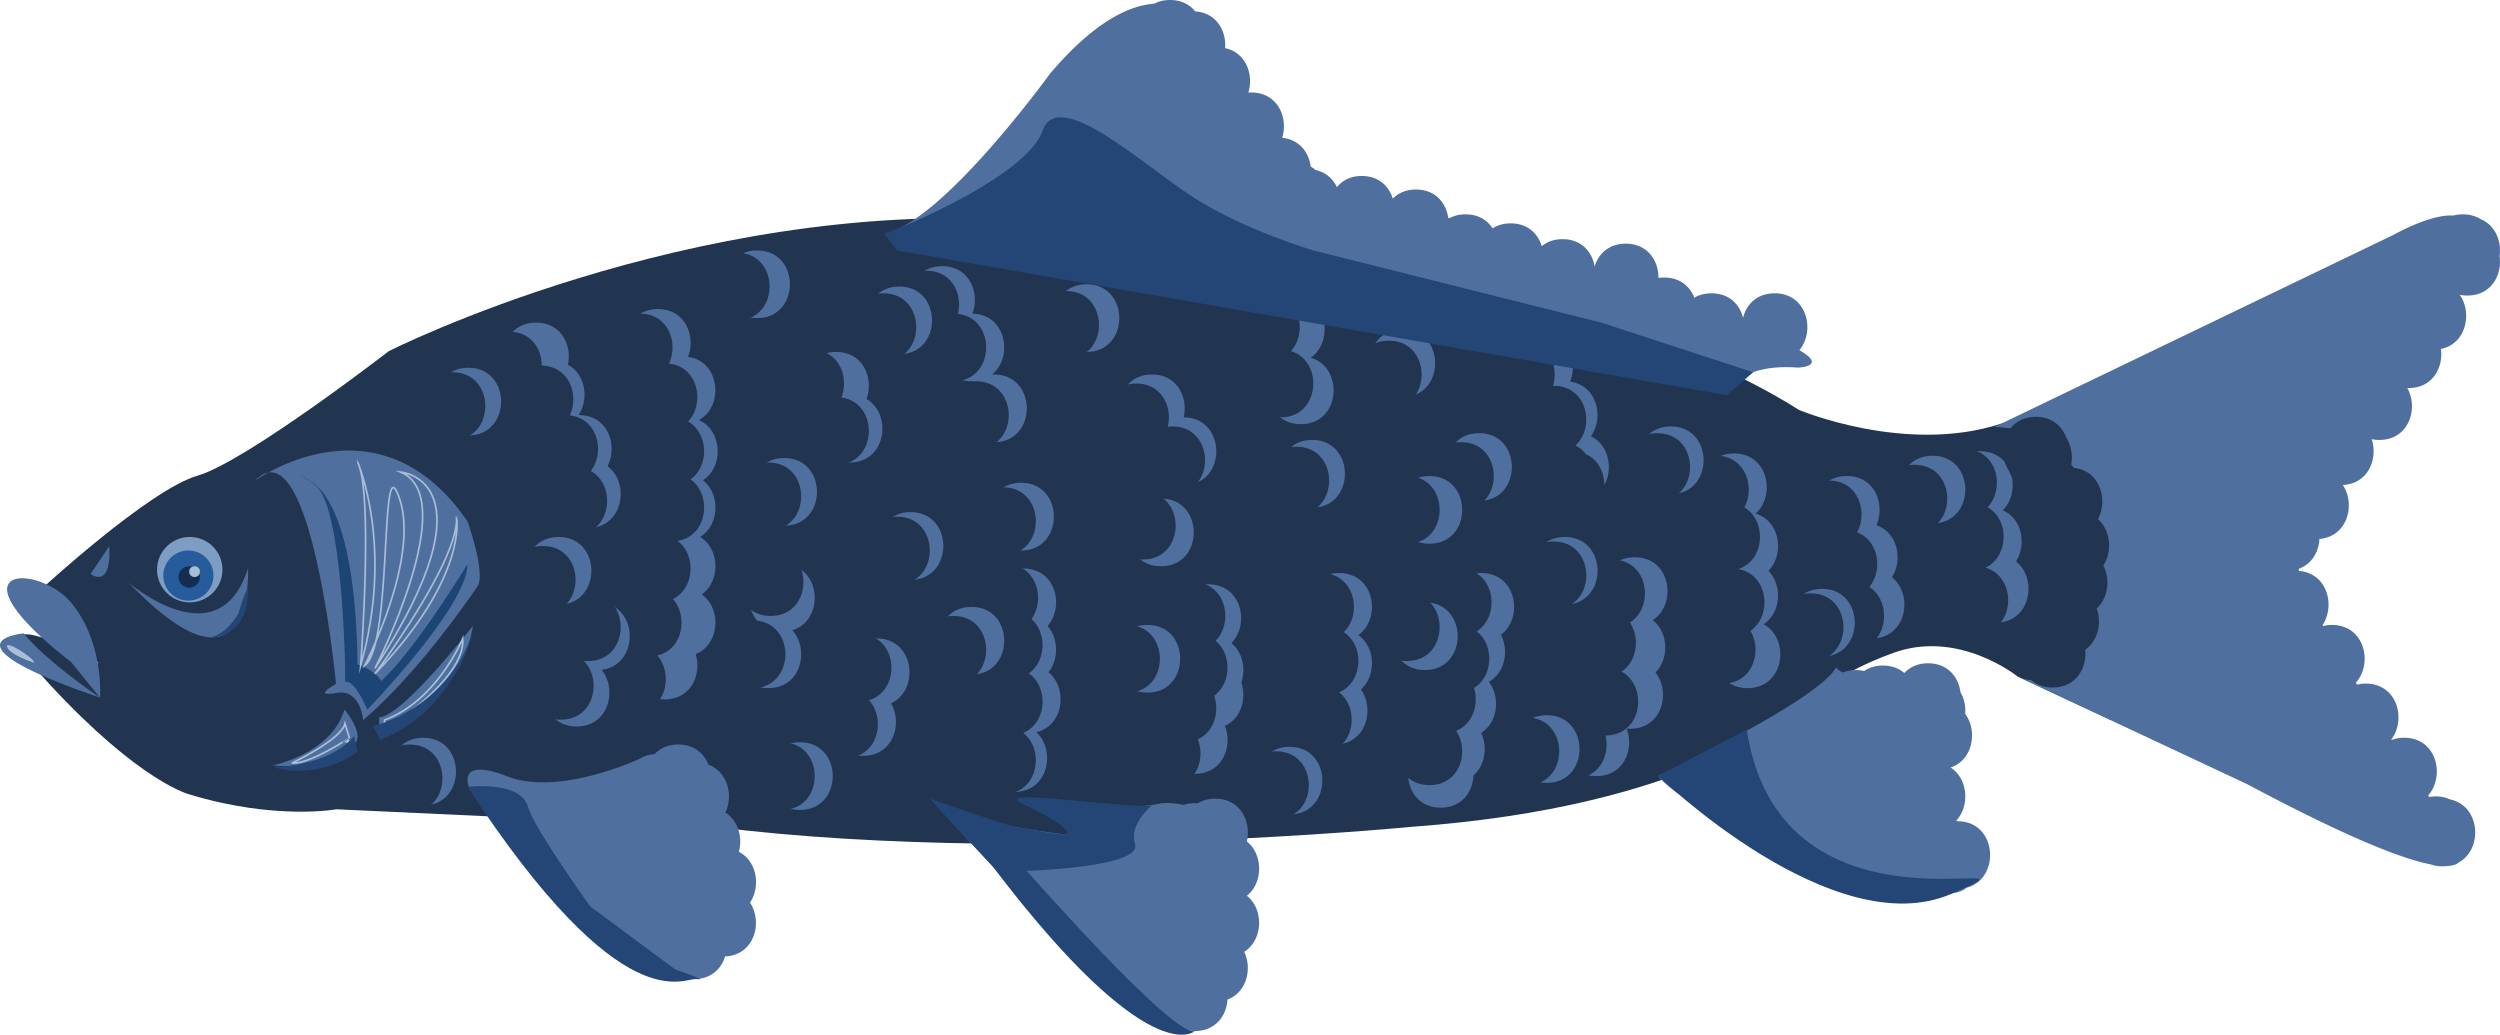 <svg xmlns="http://www.w3.org/2000/svg" width="369.372" height="152.875" viewBox="121.463 320.666 369.372 152.875"><g fill="#213551"><path d="M291.523 354.437l1.552.099-1.552-.099zm-6.032-.385l4.118.263-4.118-.263zm8.206.524l.628.04-.628-.04zm-4.088-.261l1.914.122-1.914-.122zm3.466.221l.622.04-.622-.04zm1.44.092c.421.027.46.029 0 0zm10.087 89.941c15.245-.745 25.529-1.749 25.529-1.749 40.409-2.973 54.695-15.751 57.128-17.275s4.29-4.921 13.974-8.424c9.685-3.502 18.326 3.503 18.326 3.503l13.8 6.425 5.975-5.437 3.674-7.449 1.67-9.366-7.347-17.664s-6.345-8.33-20.371-3.818-29.7-2.083-29.7-2.083c-35.155-22.321-108.34-27.588-114.808-28.014l-.232-.015.217.014-.45-.029c-48.72-3.111-93.094 19.366-93.094 19.366s-21.081 16.314-28.256 18.396c-7.175 2.083-23.225 16.894-23.225 16.894l8.61 10.852s-20.703-11.5-7.274 3.032 20.705 16.314 20.705 16.314c12.698 3.853 21.718 2.196 21.718 2.196l55.812 2.58c25.092 3.196 54.44 2.811 75.403 1.854m-18.128-90.699l1.233.079-1.233-.079z"/><path d="M272.707 353.235l-.271-.017.015.001.256.016zm21.619 1.381l.19.012-.19-.012zm-18.982-1.212l.706.045-.706-.045zm-2.28-.146l.303.019-.303-.019zm.303.02l1.978.126-1.978-.126zm-.66-.043l.357.023-.357-.023zm3.886.249l2.442.156-2.442-.156zm4.861.31l1.195.076-1.195-.076zm-2.419-.154l2.419.154-2.419-.154zm3.614.23l1.608.103-1.608-.103zm-6.598-.421l.543.035a87.603 87.603 0 0 0-.543-.035z"/></g><path fill="#4F709E" d="M230.628 446.52c.583-2.104-.083-4.599-1.99-5.8 1.196-2.5.356-6.028-2.51-7.074-.645-1.669-2.13-2.979-4.461-2.979-1.529 0-2.69.566-3.494 1.423-1.243.056-2.062.627-2.062.627s-12 5.667-19.667 2.667c-7.667-3-5.667 1.667-5.667 1.667 5.615 9.358 18.514 18.925 23.402 22.347.162 2.361 1.767 4.603 4.82 4.603.514 0 .983-.07 1.415-.187.805.913 1.998 1.52 3.585 1.52 2.503 0 4.03-1.508 4.59-3.351 4.379-.191 5.601-5.099 3.685-7.96 1.6-2.353 1.05-6.133-1.646-7.503zm75.064 6.491c2.413-1.916 2.406-6.115-.011-8.025.675-2.851-.883-6.319-4.681-6.319-1.021 0-1.866.265-2.562.688a5.247 5.247 0 0 0-2.137.248c-1.886-.474-3.377-.225-3.377-.225-6.711 1.377-20.426 0-20.426 0 28.188 9.713-11.03 1.554-11.03 1.554s-9.805-9.713 14.707 16.318c5.764 6.121 10.301 9.718 13.88 11.655.54 1.879 2.075 3.43 4.613 3.43.243 0 .474-.019.699-.046.706.443 1.583.711 2.633.711 3.073 0 4.677-2.271 4.821-4.649 2.847-1.056 3.665-4.57 2.475-7.06 2.796-1.748 2.92-6.263.396-8.28zm81.628-80.607c2.381-2.823 1.164-8.404-3.654-8.404-2.624 0-4.18 1.656-4.668 3.619-.488-1.964-2.041-3.619-4.665-3.619-1.002 0-1.848.242-2.538.65-.644-1.672-2.128-2.983-4.462-2.983-.294 0-.569.027-.836.067.031-2.522-1.577-5.067-4.831-5.067-2.512 0-4.041 1.519-4.596 3.372-.363-2.14-1.93-4.038-4.738-4.038-1.283 0-2.307.4-3.079 1.034-.556-1.85-2.078-3.368-4.588-3.368-1.07 0-1.958.279-2.673.738-.782-1.211-2.108-2.072-3.994-2.072-.924 0-1.711.21-2.37.562l-.19-.06c-.319-2.194-1.908-4.169-4.773-4.169-1.483 0-2.62.532-3.421 1.346-.561-1.84-2.079-3.346-4.579-3.346-1.655 0-2.874.667-3.679 1.647-.572-1.219-1.622-2.196-3.154-2.526a4.284 4.284 0 0 0-.716-.517c-.264-2.083-1.664-3.993-4.21-4.243.914-2.913-.606-6.695-4.573-6.695-.147 0-.288.011-.428.021.817-2.613-.32-5.922-3.43-6.573.198-2.536-1.272-5.219-4.418-5.427-.805-1.005-2.043-1.687-3.724-1.687-.906 0-1.681.203-2.332.542-3.748.276-8.901 2.686-15.406 10.354 0 0-15.983 22.082-24.484 23.591 0 0 93.176 5.58 124.461 23.896 0 0 1.36-4.749 10.542-4.07 0 .001 4.458-.144.206-2.575zM175.111 427.05s-.333-4.667-4-4 0-1.333 0-1.333-3.667-38.667-12-30c0 0 18.196-13.333 31.432 6 0 0 2.568 7.186 1.568 9.426 0 0-8.333 12.574-17 19.907zm312.834-74.019c-.704-.435-1.573-.697-2.612-.697-.51 0-.976.069-1.405.184-3.362-.261-8.817 2.843-8.817 2.843l-59 28.398c16.333.342 15.667 20.529 15.667 20.529-2.245 20.736-11.277 16.764-12.218 16.337l33.885 15.885c14.466 7.702 22.695 11.004 27.146 11.872a5.237 5.237 0 0 0 1.743.285c.242 0 .472-.018.696-.045.833-.035 1.396-.236 1.75-.556 3.576-1.998 3.139-8.368-1.318-9.287a5.055 5.055 0 0 0-2.127-.445c-.341 0-.659.034-.964.086a31.208 31.208 0 0 0-.155-.232c2.519-2.782 1.339-8.521-3.547-8.521-.688 0-1.298.119-1.839.323a3.459 3.459 0 0 0-.051-.078c2.209-2.868.953-8.245-3.777-8.245-.468 0-.898.058-1.297.156a70.312 70.312 0 0 0-.173-.283c2.542-2.775 1.368-8.54-3.53-8.54-.47 0-.902.059-1.304.157l-.08-.147c1.902-2.819.735-7.666-3.502-7.988l-.004-.05c0-.092.008-.183.01-.275 1.928-.698 2.94-2.517 3.037-4.398 4.199-.356 5.353-5.173 3.45-7.979 3.796-.175 5.214-3.912 4.267-6.764.35.072.725.111 1.125.111 4.437 0 5.806-4.724 4.137-7.676.066.002.129.01.197.01 3.56 0 5.145-3.045 4.774-5.775 3.743-.757 4.666-5.349 2.772-8.002.349.072.722.11 1.121.11 3.579 0 5.166-3.077 4.771-5.816.324-2.189-.62-4.594-2.828-5.487zm-71.771 66.34l-.063-.029.063.029zM410.667 442c-.028 0-.052.007-.08.007-.014-.047-.04-.089-.056-.135 1.988-2.172 1.699-6.168-.867-7.807 3.304-1.094 4.025-5.422 2.154-7.925.091-1.114-.144-2.258-.699-3.211-.287-2.231-1.879-4.262-4.785-4.262-1.537 0-2.702.572-3.505 1.438-.781-.675-1.832-1.104-3.162-1.104-1.121 0-2.045.303-2.775.803a5.51 5.51 0 0 0-1.225-.136c-.738 0-1.387.136-1.956.368-.69-.401-.982-.745-.982-.745-2.767 5-26.284 16-26.284 16 4.496 6 31.471 15.667 31.471 15.667 9.239 2.415 12.868 2.025 14.082.879 5.077-1.28 4.636-9.837-1.331-9.837zm-270.223-35.284s13.34 11.566 17.667-2.093c0 0 1 21.52-17.667 2.093zm-2.834-5.355l-2.755 4.097c-.001 0 3.058 2.413 2.755-4.097zm-1.367 22.387s.618-8.159-4.257-14.017-18.625-5.733 0 8.767l4.257 5.25zm0 0s-8.132-5.5-11.257-9.5c0 0-13.112 1.125 11.257 9.5zm25.493 10s8.625-1.625 10.625-8.25c0 0 2.625 3.125 1.75 4.75 0 0-4 4.375-12.375 3.5zm29.606-20.625s-10.481 13.5-13.856 13.5v3.058s11.962-4.808 13.856-16.558zm33.796-4.63c2.776-1.939 2.703-6.733-.243-8.497 2.882-1.73 3.024-6.37.418-8.38 3.103-1.957 2.906-7.354-.589-8.876 3.71-2.02 3.182-8.69-1.611-9.349 1.167-2.95-.312-7.058-4.447-7.058-6.176 0-6.433 9.165-.78 9.942-.944 2.386-.155 5.527 2.368 6.642-3.028 1.658-3.203 6.417-.55 8.458-2.961 1.85-2.941 6.82.062 8.625-2.94 1.767-3.011 6.555-.237 8.493-1.829 1.272-2.409 3.78-1.765 5.854-4.462 1.753-3.831 9.653 1.903 9.653 3.963 0 5.487-3.776 4.578-6.688 3.566-1.411 3.866-6.751.893-8.819z"/><path fill="#213551" d="M223.485 391.497c2.8-1.963 2.68-6.839-.357-8.553 2.51-2.621 1.567-8.073-2.821-8.563 1.414-2.963-.019-7.382-4.307-7.382-6.229 0-6.44 9.328-.635 9.964-1.089 2.296-.48 5.457 1.849 6.764-2.024 2.113-1.815 6.066.649 7.779-2.651 1.852-2.705 6.307-.137 8.241-4.072.687-4.95 5.814-2.63 8.415-2.926 1.437-3.38 5.68-1.351 7.981-5.158 1.21-4.742 9.855 1.255 9.855 4.861 0 6.056-5.68 3.589-8.478 3.801-.892 4.564-5.813 2.309-8.345 3.221-1.573 3.44-6.53.683-8.589 4.486-.732 5.121-6.837 1.904-9.089z"/><path fill="#4F709E" d="M251 415c-4.474 0-5.841 4.812-4.107 7.76-4.242 1.907-3.54 9.574 2.107 9.574 4.474 0 5.841-4.812 4.107-7.76 4.242-1.908 3.539-9.574-2.107-9.574zm-14-11c-4.903 0-6.074 5.777-3.522 8.548-4.876 1.441-4.371 9.785 1.522 9.785 4.903 0 6.074-5.777 3.522-8.548 4.875-1.441 4.37-9.785-1.522-9.785zm12.487-24.377c1.093-2.942-.4-6.956-4.487-6.956-5.471 0-6.298 7.194-2.487 9.377-1.093 2.942.4 6.956 4.487 6.956 5.471 0 6.298-7.194 2.487-9.377zm-38.265 9.927c1.552-2.961.148-7.55-4.222-7.55-.021 0-.04.003-.06.003 1.571-2.331 1.054-6.044-1.573-7.443.621-2.834-.943-6.227-4.7-6.227-5.526 0-6.312 7.339-2.367 9.44-.621 2.834.943 6.227 4.7 6.227.016 0 .03-.004.047-.004-1.459 2.169-1.102 5.534 1.065 7.119-1.554 2.961-.149 7.552 4.221 7.552 5.27 0 6.231-6.675 2.889-9.117zm-1.555 20.117c-4.802 0-6.026 5.544-3.675 8.376-5.762.675-5.539 9.958.675 9.958 4.802 0 6.026-5.544 3.675-8.376 5.762-.676 5.539-9.958-.675-9.958zM256 396.333c-6.449 0-6.449 10 0 10s6.449-10 0-10zM268.333 376c-.108 0-.209.01-.314.015 3.154-2.496 2.193-8.896-2.886-9.009 1.129-2.946-.357-7.007-4.467-7.007-6.403 0-6.445 9.853-.134 9.993-1.128 2.948.358 7.008 4.468 7.008.108 0 .209-.01.313-.015-3.183 2.52-2.178 9.015 3.021 9.015 6.448 0 6.448-10-.001-10zm4 16c-6.449 0-6.449 10 0 10s6.449-10 0-10zm4.034 27.996c1.545-1.906 1.507-4.995-.133-6.829 2.494-2.79 1.306-8.5-3.568-8.5s-6.061 5.71-3.568 8.5c-1.848 2.068-1.669 5.734.529 7.497-1.64 2.021-1.482 5.371.457 7.146-5.166 1.204-4.752 9.857 1.249 9.857 5.07 0 6.152-6.18 3.249-8.822 4.075-.958 4.676-6.542 1.785-8.849zm27.028-4.315c2.717-2.715 1.588-8.681-3.395-8.681-5.178 0-6.194 6.442-3.058 8.984-1.403 1.4-1.786 3.663-1.139 5.531a5.704 5.704 0 0 0 .096 3.909C291.651 427.327 292.351 435 298 435c4.149 0 5.624-4.138 4.434-7.09 2.426-1.087 3.232-4.052 2.43-6.399.694-2.007.204-4.474-1.469-5.83zm-7.05-33.347c.684-2.854-.874-6.334-4.678-6.334-6.445 0-6.448 9.987-.011 9.999-.684 2.854.874 6.334 4.678 6.334 6.444 0 6.448-9.987.011-9.999zm18.762-8.807c3.475-2.373 2.553-9.194-2.774-9.194-5.924 0-6.402 8.434-1.441 9.806-3.475 2.373-2.553 9.194 2.774 9.194 5.925 0 6.402-8.434 1.441-9.806zm.226 12.14c-6.449 0-6.449 10 0 10s6.449-10 0-10zm6.814 28.833c3.428-2.398 2.493-9.167-2.814-9.167s-6.242 6.769-2.814 9.167c-2.278 1.593-2.617 5.108-1.04 7.293-2.977 2.612-1.917 8.874 3.188 8.874 4.668 0 5.955-5.239 3.864-8.132 2.3-2.031 2.173-6.247-.384-8.035zm18.186-9.167c-4.369 0-5.774 4.588-4.223 7.548-2.258 1.65-2.547 5.234-.871 7.384-2.354 1.305-2.982 4.493-1.871 6.799-1.391.879-2.132 2.435-2.195 4.038-3.01 2.598-1.959 8.897 3.161 8.897 3.125 0 4.731-2.349 4.827-4.77 1.739-1.501 2.114-4.233 1.14-6.276 2.487-1.559 2.863-5.321 1.132-7.549 2.406-1.334 3.002-4.642 1.79-6.956 3.341-2.441 2.379-9.115-2.89-9.115zM340 384.667c-6.449 0-6.449 10 0 10s6.449-10 0-10zm16.512.462c1.972-2.722.961-7.518-3.065-8.071 1.167-2.95-.312-7.058-4.447-7.058-6.176 0-6.433 9.165-.78 9.942-.929 2.349-.175 5.425 2.256 6.584-2.099 2.892-.815 8.141 3.857 8.141 5.614 0 6.339-7.575 2.179-9.538zm9.13 27.153c3.631-2.288 2.753-9.282-2.642-9.282-5.227 0-6.216 6.57-2.969 9.059-2.499 1.576-2.866 5.374-1.085 7.592-1.448 1.445-1.809 3.809-1.072 5.709a5.925 5.925 0 0 0-.541-.026c-6.449 0-6.449 10 0 10 4.119 0 5.603-4.079 4.459-7.026.175.016.355.026.541.026 4.768 0 6.007-5.464 3.723-8.314 2.054-2.046 1.915-5.943-.414-7.738zm16.396.614c2.57-1.689 2.812-5.766.708-7.892 2.397-2.417 1.764-7.382-1.898-8.457 2.985-2.609 1.927-8.88-3.181-8.88-5.895 0-6.398 8.352-1.514 9.787-2.123 1.855-2.19 5.552-.221 7.54-2.202 2.211-1.864 6.561 1.016 8.11-3.539 2.339-2.636 9.23 2.719 9.23 5.524-.001 6.311-7.334 2.371-9.438zm18.947-6.942c1.652-2.523.887-6.606-2.29-7.681 1.327-2.961-.126-7.273-4.361-7.273-5.825 0-6.387 8.157-1.689 9.735-.938 2.1-.486 4.873 1.371 6.31-1.916 2.926-.59 7.955 3.984 7.955 5.219 0 6.212-6.547 2.985-9.046zm18.326-2.339c1.593-2.435.947-6.321-1.958-7.556 2.773-2.694 1.657-8.726-3.352-8.726-5.684 0-6.355 7.765-2.019 9.608-2.092 2.032-1.967 5.961.369 7.77-1.917 2.925-.592 7.956 3.984 7.956 5.221 0 6.213-6.558 2.976-9.052z"/><path fill="#213551" d="M208.751 390.254c2.122-2.727 1.098-7.746-3.105-8.216 1.384-2.921.003-7.246-4.144-7.363.004-2.503-1.608-5.008-4.836-5.008-6.39 0-6.444 9.814-.17 9.992-.003 2.329 1.395 4.659 4.191 4.971-1.093 2.304-.46 5.472 1.885 6.772-2.232 2.862-.981 8.266 3.76 8.266 5.504-.001 6.307-7.278 2.419-9.414zm-.418 18.079c-4.995 0-6.118 5.996-3.375 8.701a5.73 5.73 0 0 0-.625-.035c-6.449 0-6.449 10 0 10 4.995 0 6.118-5.996 3.375-8.701.201.022.409.035.625.035 6.449 0 6.449-10 0-10zm37.447-28.941c1.167-2.95-.312-7.058-4.447-7.058-6.176 0-6.433 9.165-.78 9.942-1.167 2.95.312 7.058 4.447 7.058 6.176-.001 6.433-9.166.78-9.942zm-10.447 22.275c-6.449 0-6.449 10 0 10s6.449-10 0-10zm-2.666 10.666c-6.449 0-6.449 10 0 10 6.448 0 6.448-10 0-10zM254 397c-6.449 0-6.449 10 0 10s6.449-10 0-10zm-5.667 17.333c-4.903 0-6.074 5.777-3.522 8.548-4.876 1.441-4.371 9.785 1.522 9.785 4.903 0 6.074-5.777 3.522-8.548 4.876-1.44 4.371-9.785-1.522-9.785zm21.334-21.666c-6.449 0-6.449 10 0 10 6.448 0 6.448-10 0-10zm-6.664-25.625c.709-2.862-.847-6.375-4.67-6.375-6.216 0-6.438 9.289-.67 9.958-.709 2.862.847 6.375 4.67 6.375 6.217 0 6.438-9.289.67-9.958zm2.664 9.958c-6.449 0-6.449 10 0 10 6.448 0 6.448-10 0-10zm6.977 51.948c3.501-1.453 3.781-6.733.828-8.788 2.557-1.787 2.694-5.996.391-8.027 2.092-2.893.806-8.133-3.863-8.133-5.1 0-6.162 6.25-3.196 8.867-1.58 2.186-1.23 5.708 1.048 7.301-2.634 1.844-2.68 6.257-.156 8.206-4.388 1.806-3.733 9.626 1.971 9.626 5.222 0 6.214-6.558 2.977-9.052zm22.023-45.281c-.23 0-.45.016-.664.041.708-2.862-.848-6.374-4.67-6.374-6.449 0-6.449 10 0 10 .23 0 .45-.016.664-.041-.708 2.862.848 6.374 4.67 6.374 6.448 0 6.448-10 0-10zm6.392 31.683c2.72-2.713 1.592-8.684-3.392-8.684-5.177 0-6.194 6.441-3.059 8.983-1.406 1.403-1.775 3.672-1.123 5.54-1.915 1.367-2.443 4.108-1.587 6.234-4.247 1.906-3.546 9.577 2.102 9.577 4.151 0 5.626-4.142 4.432-7.095 2.441-1.095 3.25-4.091 2.421-6.445 2.56-1.841 2.635-6.14.206-8.11zm11.129-42.802c2.552-2.771 1.381-8.548-3.522-8.548-5.892 0-6.397 8.344-1.522 9.785-2.552 2.771-1.381 8.548 3.522 8.548 5.893 0 6.398-8.344 1.522-9.785zm.812 14.119c-6.449 0-6.449 10 0 10s6.449-10 0-10zm6.311 36.282c3.552-1.474 3.788-6.89.695-8.877 2.789-2.688 1.677-8.739-3.34-8.739-5.379 0-6.267 6.953-2.673 9.261-2.106 2.029-1.985 5.971.358 7.783-4.376 1.815-3.718 9.622 1.982 9.622 5.223.001 6.214-6.556 2.978-9.05zM337.333 386c-6.449 0-6.449 10 0 10s6.449-10 0-10zm18.45 1.763a4.34 4.34 0 0 0-1.553-1.274c2.915-2.637 1.846-8.822-3.23-8.822-.029 0-.055.004-.083.004.897-2.909-.627-6.671-4.583-6.671-6.449 0-6.449 10 0 10 .029 0 .055-.004.083-.004-.701 2.274.084 5.06 2.346 6.172-2.458 2.223-2.079 6.972 1.142 8.41.802 1.038 2.047 1.755 3.762 1.755 5.642 0 6.348-7.656 2.116-9.57zm-16.139 26.185c3.629-2.289 2.75-9.281-2.644-9.281-5.223 0-6.214 6.558-2.977 9.052-1.952 1.231-2.587 3.82-1.929 5.952-2.458 1.483-2.901 5.082-1.353 7.352-4.437 1.771-3.798 9.644 1.926 9.644 4.61 0 5.922-5.11 3.941-8.024 2.498-1.006 3.377-3.951 2.639-6.326 2.863-1.74 2.999-6.365.397-8.369zm21.4 5.951c2.33-1.534 2.744-5.034 1.228-7.259 3.674-2.263 2.807-9.307-2.606-9.307-4.612 0-5.924 5.113-3.939 8.027-3.044 1.875-2.961 7.021.233 8.734-1.802 1.181-2.454 3.536-1.967 5.573-6.442.007-6.44 10 .007 10 3.804 0 5.362-3.48 4.678-6.334 5.51-.011 6.297-7.327 2.366-9.434zm17.226-15.15c3.972-1.259 4.282-7.152.909-9.113 1.625-2.957.233-7.636-4.179-7.636-5.459 0-6.295 7.164-2.512 9.364-1.499 2.728-.424 6.914 3.216 7.546-3.168 1.017-3.974 4.99-2.446 7.542-3.512 2.354-2.6 9.214 2.743 9.214 4.492 0 5.851-4.849 4.086-7.794 3.28-2.212 2.677-8.368-1.817-9.123zm19.376 2.638c2.033-2.421 1.438-6.848-1.81-8.065 1.641-2.956.251-7.655-4.169-7.655-5.762 0-6.371 7.978-1.836 9.678-1.246 2.245-.74 5.491 1.511 6.924-2.374 2.825-1.156 8.397 3.659 8.397 5.392.001 6.271-6.989 2.645-9.279zm17.165-2.851c3.466-1.61 3.579-7.085.318-8.926 2.629-2.746 1.478-8.61-3.462-8.61-5.482 0-6.301 7.223-2.462 9.39-2.338 2.442-1.678 7.339 1.969 8.396-4.18 1.949-3.461 9.547 2.161 9.547 5.908 0 6.398-8.393 1.476-9.797z"/><path fill="#4F709E" d="M293 394.333c-6.449 0-6.449 10 0 10s6.449-10 0-10zM291 413c-6.449 0-6.449 10 0 10s6.449-10 0-10zm-9-50.333c-6.449 0-6.449 10 0 10s6.449-10 0-10zm-48.667-5c-6.449 0-6.449 10 0 10s6.449-10 0-10zm4 30.666c-6.449 0-6.449 10 0 10s6.449-10 0-10zm2.334 42c-6.449 0-6.449 10 0 10 6.448 0 6.448-10 0-10zM184 429.667c-6.449 0-6.449 10 0 10s6.449-10 0-10zM204 400c-6.449 0-6.449 10 0 10s6.449-10 0-10zm-13.333-25c-6.449 0-6.449 10 0 10 6.448 0 6.448-10 0-10zm138-5.667c-6.449 0-6.449 10 0 10 6.448 0 6.448-10 0-10zm4 21.667c-6.449 0-6.449 10 0 10 6.448 0 6.448-10 0-10zM332 409.667c-6.449 0-6.449 10 0 10s6.449-10 0-10zM312 431c-6.449 0-6.449 10 0 10s6.449-10 0-10zm38-4.667c-6.449 0-6.449 10 0 10s6.449-10 0-10zM352.667 400c-6.449 0-6.449 10 0 10 6.448 0 6.448-10 0-10zm15.666-16.333c-6.449 0-6.449 10 0 10s6.449-10 0-10zM407 388c-6.449 0-6.449 10 0 10s6.449-10 0-10zm-16.333 19.667c-6.449 0-6.449 10 0 10 6.448 0 6.448-10 0-10zM265 410.333c-6.449 0-6.449 10 0 10s6.449-10 0-10zM254.333 363c-6.449 0-6.449 10 0 10s6.449-10 0-10z"/><path fill="#213551" d="M201.667 401.333c-6.449 0-6.449 10 0 10 6.448 0 6.448-10 0-10zm-13.334-25.666c-6.449 0-6.449 10 0 10s6.449-10 0-10zm-6.333 55c-6.449 0-6.449 10 0 10s6.449-10 0-10zM235 389c-6.449 0-6.449 10 0 10s6.449-10 0-10zm-4.667-31c-6.449 0-6.449 10 0 10s6.449-10 0-10zM237 430.333c-6.449 0-6.449 10 0 10s6.449-10 0-10zm25.333-18.666c-6.449 0-6.449 10 0 10s6.449-10 0-10zM252 364c-6.449 0-6.449 10 0 10s6.449-10 0-10zm27-.333c-6.449 0-6.449 10 0 10s6.449-10 0-10zm11.333 29.666c-6.449 0-6.449 10 0 10s6.449-10 0-10zM288 413c-6.449 0-6.449 10 0 10s6.449-10 0-10zm38.667-42c-6.449 0-6.449 10 0 10 6.448 0 6.448-10 0-10zm2.666 20c-6.449 0-6.449 10 0 10s6.449-10 0-10zm0 17.333c-6.449 0-6.449 10 0 10s6.449-10 0-10zM310 431.667c-6.449 0-6.449 10 0 10s6.449-10 0-10zm37-5c-6.449 0-6.449 10 0 10s6.449-10 0-10zm4-26c-6.449 0-6.449 10 0 10s6.449-10 0-10zm15.333-16c-6.449 0-6.449 10 0 10s6.449-10 0-10zM389 408.333c-6.449 0-6.449 10 0 10s6.449-10 0-10zm15.333-19c-6.449 0-6.449 10 0 10s6.449-10 0-10z"/><circle fill="#7D9DC3" cx="149.5" cy="404.833" r="4.833"/><circle fill="#265C9C" cx="149.295" cy="405.705" r="3.705"/><circle fill="#132E4E" cx="149.417" cy="405.917" r="1.583"/><circle fill="#A8BED7" cx="150.208" cy="405.125" r=".792"/><path fill="#1C4575" d="M172.5 421.402s-.209-25.951-4.487-29.069-1.013-.667-1.013-.667 7.329 1.667 7.29 29l-1.79.736zm1.79 1.265s3.462.805 1.437 2.832c0 0 14.816-15.215 14.816-21.498 0-.001-12.9 21.268-16.253 18.666z"/><path fill="#1C4575" d="M172.434 418.328s5.576.887 5.838 4.441l-2.545 2.729s-1.838-4.411-3.227-4.096l-.066-3.074z"/><path fill="none" stroke="#ACBFD8" stroke-width=".25" stroke-miterlimit="10" d="M164.583 433.417s7.367-3.5 7.85-5.833l.65 2.098c0-.001-5.75 3.901-8.5 3.735zm13.688-6.367v1.45s11.988-7.324 11.567-13.495c0 0-3.764 9.179-11.567 12.045z"/><path fill="#213551" d="M432.227 404.211c1.357-2.066 1.096-5.184-.793-6.838 1.595-2.926.246-7.522-4.052-7.617.407-1.483.192-3.158-.636-4.439-.626-1.712-2.123-3.068-4.496-3.068-4.578 0-5.902 5.036-3.981 7.96.622 1.663 2.068 2.983 4.349 3.033-.517 1.886-.031 4.081 1.449 5.379-.851 1.557-.86 3.583-.042 5.158-.928 1.406-1.096 3.301-.517 4.892-1.202 1.09-1.712 2.784-1.553 4.398-3.45 2.386-2.521 9.179 2.796 9.179 3.475 0 5.074-2.904 4.804-5.582 1.898-1.322 2.467-3.977 1.695-6.095 1.707-1.553 2.033-4.335.977-6.36z"/><path fill="#ACBFD8" d="M126.5 418.583s-3.582-1.137-3.985-2.333c-.404-1.196 4.235 1.833 3.985 2.333z"/><path fill="none" stroke="#A8BED7" stroke-width=".25" stroke-miterlimit="10" d="M174.752 418.998s1.911-25.564-.462-30.082c0 .001 5.463 12.421.462 30.082z"/><path fill="none" stroke="#A8BED7" stroke-width=".25" stroke-miterlimit="10" d="M175.353 418.998s8.147-15.704 5.147-24.65-.906 21.408-5.147 24.65z"/><path fill="none" stroke="#A8BED7" stroke-width=".25" stroke-miterlimit="10" d="M176.861 419.417s12.889-25.198 3.806-29c0 0 14.304 1.149-3.806 29z"/><path fill="none" stroke="#A8BED7" stroke-width=".25" stroke-miterlimit="10" d="M176.861 420.214S189.42 403.352 188.914 397c-.001 0 1.813 8.826-12.053 23.214z"/><path fill="#244676" d="M254.753 354.183s18.41-7.517 20.743-14.183c2.333-6.667 14.844 5.05 22.34 9.859 7.497 4.808 17.665 7.808 17.665 7.808l42.558 10.667 22.427 7.333-3.914 3.384L254 357.667l-1.889-2.512 2.642-.972zm-64.21 82.734s7.879-.964 8.954 3c.837 3.083 9.17 14.667 9.17 14.667l12.583 9.333s5.106 1.746 3.206 1.399-10.842 6.877-33.913-28.399zm77.582 11.75l-9.288-10s11.394 3.962 12.689 4.184c1.295.222 6.802 1.283 7.474 1.055s-.612-1.695-6.503-4.529c-5.329-2.563 18.336 1.247 19.503.163s-4.006 2.336-2.836 5.815-15.994 3.978-15.994 3.978S294.884 474.064 298 473c0 0-6.584 6.333-29.875-24.333zm111.416-20.196l-13.097 6.819s25.845 25.019 43.31 17.448c17.466-7.571-25.168 9.037-30.213-24.267zm-217.628 5.542s7.971-.037 11.865-4.572l.498 2.321c-.001.001-5.542 4.267-12.363 2.251zm14.675-6.074s10.82-2.351 14.725-13.856c0 0-2.519 11.375-13.653 15.91l-1.072-2.054zm-19.881-16.689s-1.747 3.437-4.747 3.692c0 0 5.222.222 5.986-5.156.765-5.379-1.239 1.464-1.239 1.464z"/></svg>